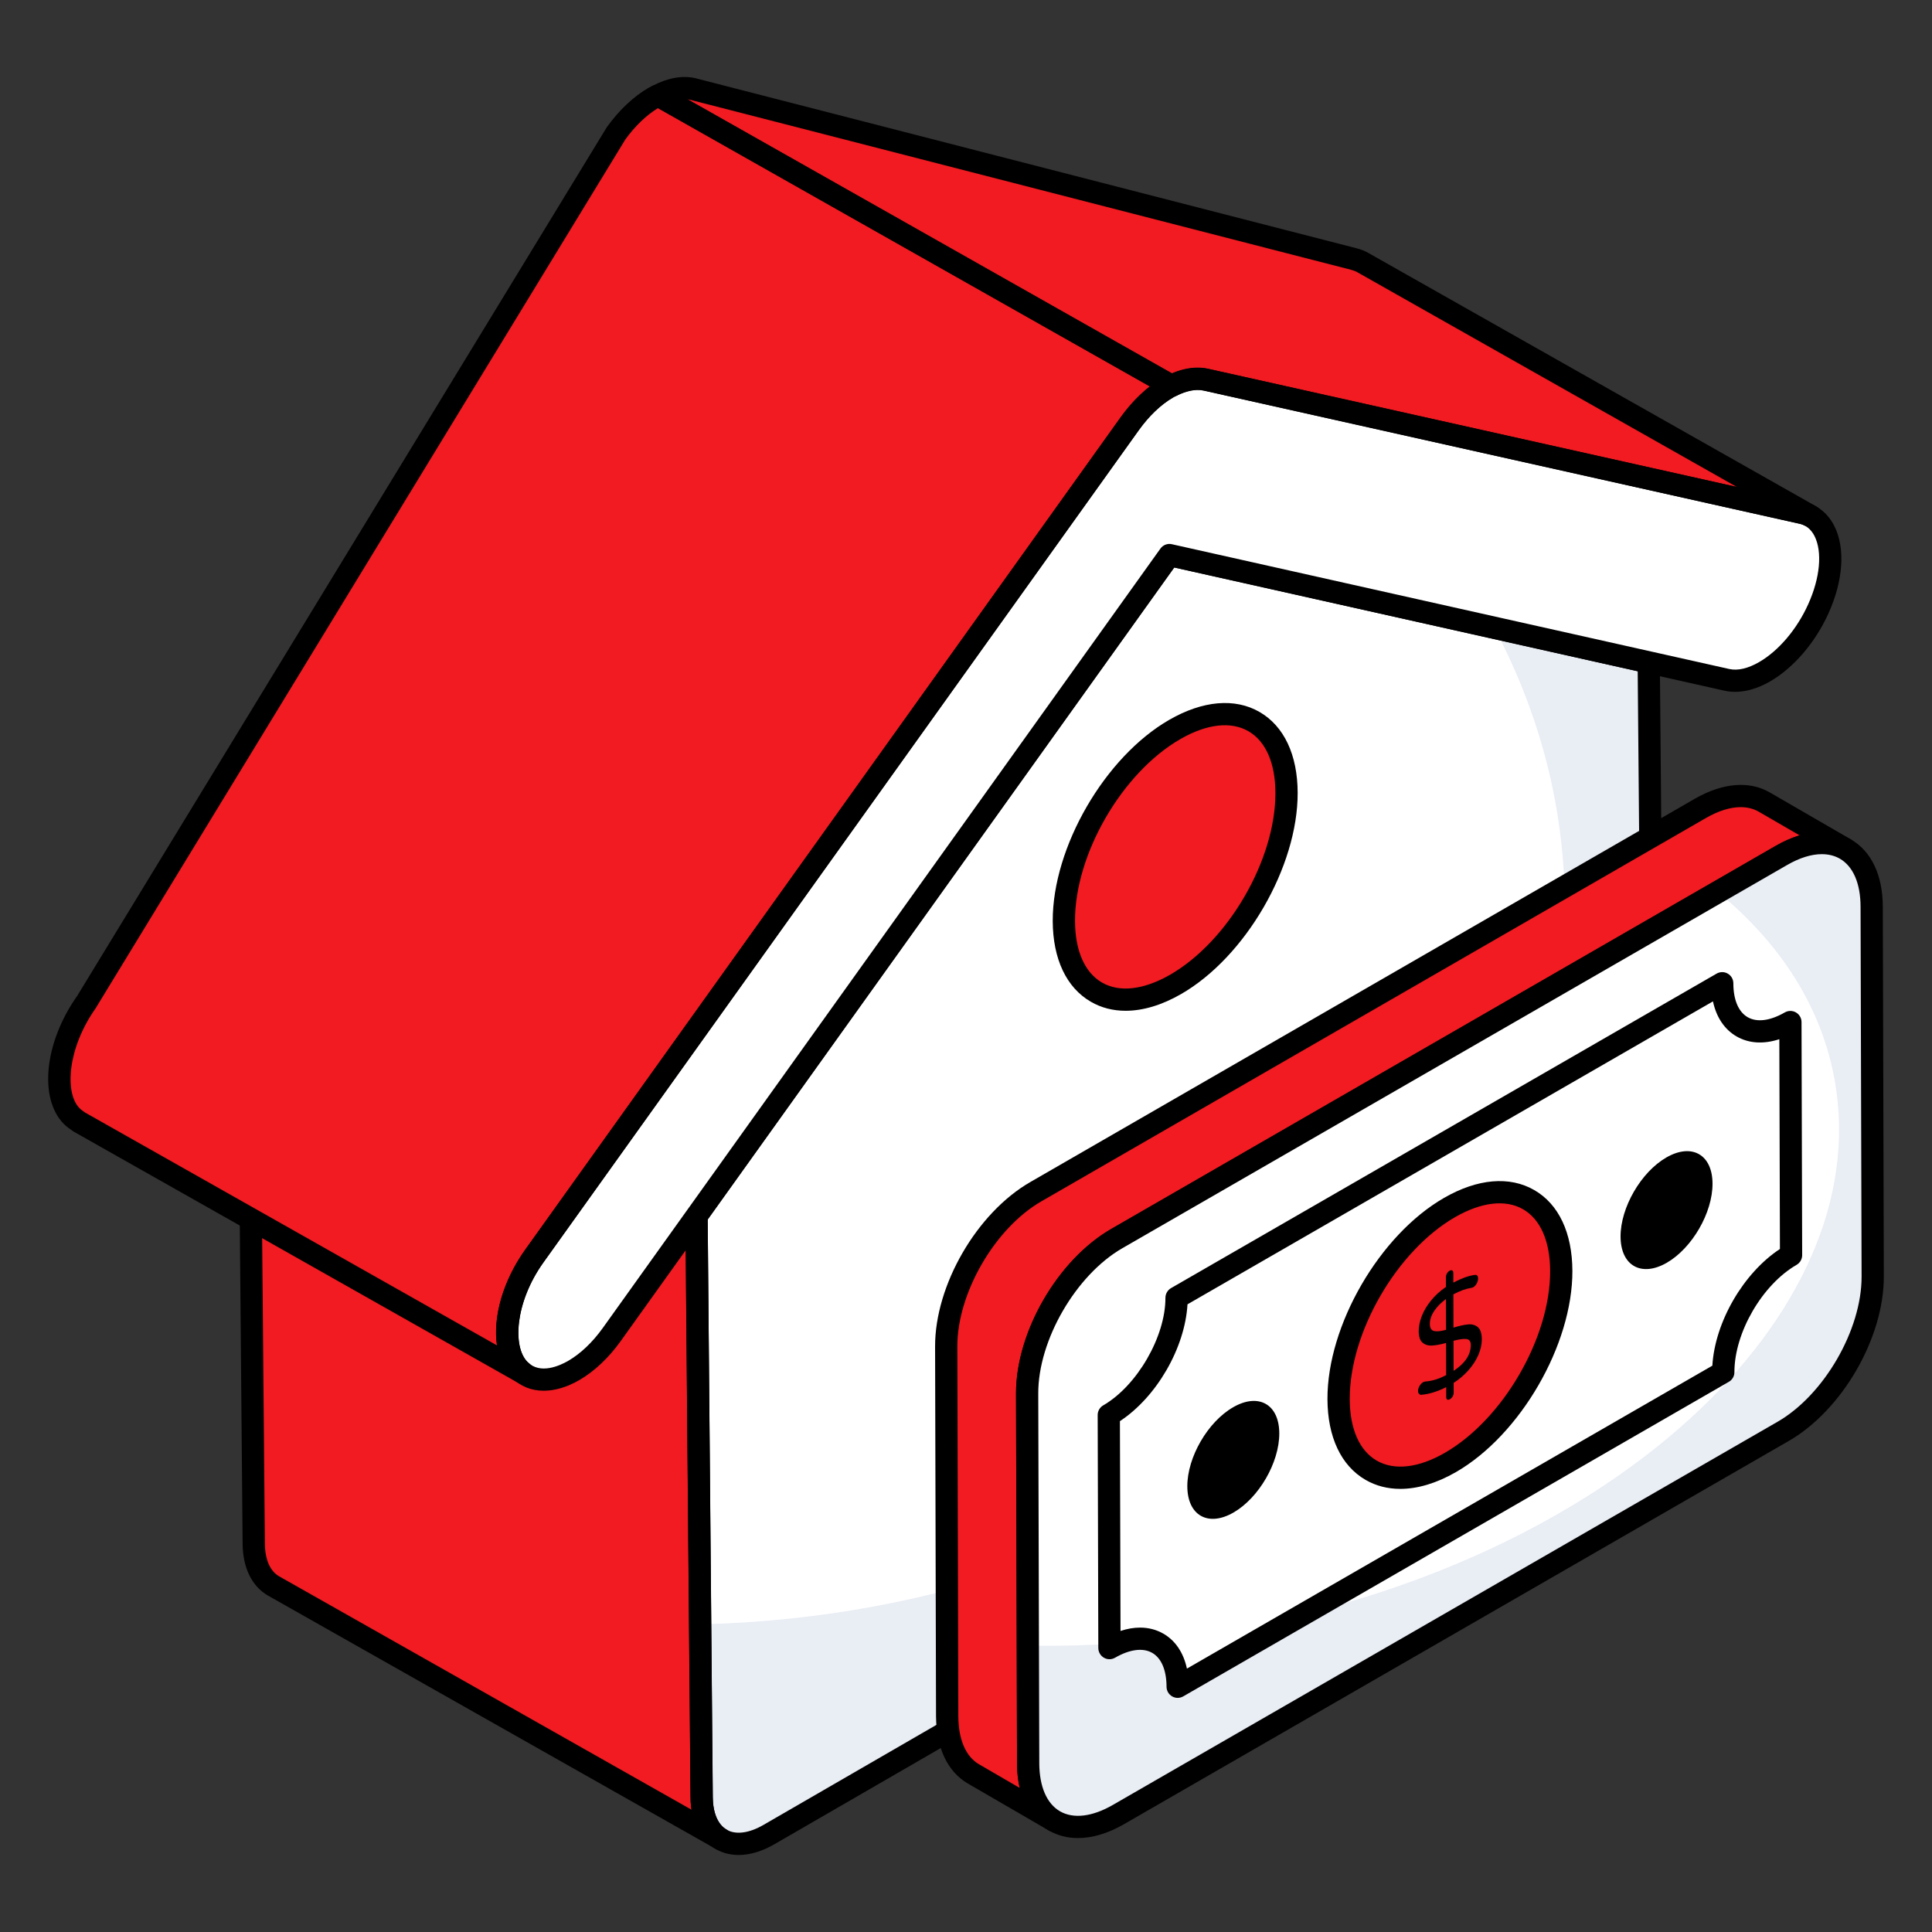 <svg width="45" height="45" viewBox="0 0 45 45" fill="none" xmlns="http://www.w3.org/2000/svg">
<rect x="0" y="0" width="45" height="45" fill="#333333" stroke="none"/>
<path d="M27.239 12.928L38.403 15.427L38.522 29.029C38.531 30.009 37.843 31.201 36.983 31.699L17.912 42.73C17.052 43.227 16.351 42.838 16.342 41.858L16.223 28.324L27.239 12.928Z" fill="white"/>
<path d="M38.519 29.026C38.533 30.01 37.842 31.202 36.981 31.703L17.913 42.732C17.052 43.225 16.352 42.839 16.339 41.862L16.308 37.834C27.525 37.574 36.502 30.127 36.448 21.05C36.435 18.766 35.853 16.598 34.803 14.62L38.401 15.425L38.519 29.026Z" fill="#E9EDF4"/>
<path d="M16.8 42.842L6.366 36.937C6.088 36.774 5.912 36.44 5.91 35.948L5.79 22.417L16.224 28.321L16.344 41.86C16.346 42.344 16.522 42.687 16.8 42.842Z" fill="#F11B21"/>
<path d="M16.8 43.1C16.757 43.1 16.714 43.09 16.674 43.067C16.67 43.066 16.668 43.064 16.665 43.062L6.238 37.162C5.861 36.941 5.654 36.511 5.651 35.949L5.531 22.419C5.53 22.327 5.579 22.241 5.658 22.194C5.739 22.147 5.837 22.146 5.917 22.192L16.352 28.096C16.432 28.142 16.482 28.227 16.483 28.319L16.603 41.857C16.605 42.223 16.721 42.497 16.921 42.612L16.928 42.616C17.051 42.686 17.096 42.844 17.026 42.968C16.978 43.053 16.89 43.1 16.8 43.1ZM6.053 22.863L6.169 35.945C6.171 36.318 6.287 36.59 6.497 36.713L16.107 42.152C16.093 42.06 16.085 41.962 16.085 41.861L15.967 28.473L6.053 22.863Z" fill="black"/>
<path d="M17.205 43.206C17.013 43.206 16.833 43.161 16.671 43.069C16.297 42.855 16.088 42.425 16.083 41.86L15.964 28.326C15.964 28.271 15.981 28.218 16.013 28.173L27.029 12.777C27.09 12.692 27.197 12.652 27.296 12.676L38.459 15.175C38.576 15.201 38.66 15.305 38.661 15.425L38.781 29.027C38.79 30.105 38.058 31.377 37.113 31.923L18.041 42.954C17.751 43.122 17.467 43.206 17.205 43.206ZM16.483 28.406L16.601 41.856C16.605 42.229 16.72 42.5 16.928 42.619C17.14 42.74 17.451 42.698 17.782 42.506L36.854 31.475C37.639 31.021 38.271 29.925 38.263 29.032L38.145 15.635L27.35 13.218L16.483 28.406Z" fill="black"/>
<path d="M27.196 9.035C27.507 8.855 27.82 8.782 28.088 8.843L41.966 11.945C42.665 12.099 42.841 13.098 42.355 14.174C42.06 14.831 41.586 15.365 41.104 15.645C40.799 15.821 40.49 15.896 40.221 15.835L38.403 15.427L27.239 12.928L16.223 28.324L14.251 31.08C13.981 31.457 13.671 31.743 13.363 31.921C12.883 32.198 12.409 32.215 12.105 31.907C11.605 31.407 11.761 30.216 12.445 29.256L26.313 9.87C26.575 9.502 26.885 9.215 27.196 9.035Z" fill="white"/>
<path d="M15.242 2.265C14.927 2.447 14.62 2.73 14.354 3.099L2.009 23.345C1.327 24.31 1.176 25.498 1.669 25.995C1.725 26.05 1.78 26.088 1.836 26.127L12.182 31.978C12.159 31.954 12.135 31.931 12.103 31.908C11.602 31.411 11.761 30.214 12.443 29.258L26.311 9.872C26.578 9.503 26.884 9.213 27.192 9.031C27.223 9.014 27.254 9.002 27.285 8.987L15.328 2.223C15.3 2.237 15.271 2.249 15.242 2.265Z" fill="#F11B21"/>
<path d="M11.485 26.979C12.577 26.973 13.554 26.802 14.431 26.488L12.446 29.258C11.762 30.216 11.603 31.412 12.106 31.905C12.136 31.927 12.159 31.957 12.182 31.98L1.837 26.125C1.784 26.087 1.731 26.05 1.67 25.99C1.182 25.497 1.334 24.309 2.01 23.343L2.048 23.283C4.846 26.047 7.316 27.003 11.485 26.979Z" fill="#F11B21"/>
<path d="M27.29 8.988C27.26 9.003 27.23 9.01 27.192 9.033C26.89 9.215 26.581 9.503 26.318 9.872L20.716 17.697C21.448 14.567 21.662 11.012 21.642 7.645C21.639 6.991 21.597 6.353 21.517 5.722L27.29 8.988Z" fill="#F11B21"/>
<path d="M28.092 8.846L41.967 11.945C42.046 11.96 42.109 11.991 42.181 12.022L31.747 6.118C31.683 6.079 31.612 6.056 31.533 6.033L16.134 2.073C15.89 2.018 15.608 2.077 15.329 2.223L27.285 8.987C27.569 8.849 27.849 8.791 28.092 8.846Z" fill="#F11B21"/>
<path d="M12.665 32.393C12.378 32.393 12.12 32.291 11.921 32.089C11.329 31.496 11.466 30.185 12.235 29.106L26.103 9.719C26.381 9.329 26.714 9.015 27.066 8.811C27.445 8.592 27.818 8.516 28.146 8.59L42.023 11.692C42.333 11.761 42.577 11.956 42.727 12.256C42.984 12.767 42.933 13.524 42.591 14.281C42.287 14.959 41.779 15.553 41.233 15.869C40.86 16.085 40.488 16.16 40.164 16.087L27.35 13.218L14.461 31.231C14.18 31.625 13.845 31.941 13.493 32.145C13.207 32.31 12.923 32.393 12.665 32.393ZM27.326 9.259C27.037 9.426 26.759 9.689 26.524 10.02L12.656 29.407C11.998 30.33 11.934 31.369 12.288 31.724C12.583 32.023 13.047 31.805 13.234 31.697C13.522 31.53 13.801 31.265 14.041 30.93L27.029 12.777C27.09 12.692 27.197 12.652 27.296 12.676L40.277 15.582C40.477 15.627 40.715 15.57 40.974 15.421C41.429 15.157 41.858 14.652 42.119 14.068C42.393 13.461 42.449 12.856 42.265 12.488C42.185 12.33 42.066 12.232 41.911 12.198L28.032 9.095C27.834 9.049 27.585 9.109 27.326 9.259Z" fill="black"/>
<path d="M12.183 32.236C12.139 32.236 12.095 32.226 12.055 32.203L1.708 26.353C1.619 26.291 1.554 26.245 1.488 26.18C0.898 25.585 1.035 24.275 1.798 23.196L14.133 2.964C14.425 2.558 14.76 2.245 15.113 2.041C15.125 2.035 15.18 2.007 15.187 2.004C15.262 1.968 15.384 1.956 15.457 1.997L27.413 8.762C27.496 8.809 27.547 8.899 27.543 8.995C27.541 9.091 27.485 9.177 27.399 9.22L27.237 9.072L27.227 9.09L27.323 9.254C27.044 9.419 26.766 9.685 26.522 10.024L12.654 29.408C11.994 30.334 11.931 31.371 12.286 31.724C12.301 31.731 12.334 31.763 12.366 31.795C12.457 31.886 12.467 32.032 12.389 32.135C12.338 32.201 12.261 32.236 12.183 32.236ZM15.325 2.518C15.052 2.685 14.79 2.938 14.564 3.25L2.23 23.48C1.567 24.42 1.502 25.459 1.853 25.813C1.894 25.853 1.938 25.883 1.981 25.913L11.579 31.339C11.477 30.683 11.709 29.842 12.233 29.107L26.101 9.721C26.309 9.434 26.541 9.189 26.782 9L15.325 2.518ZM15.242 2.265L15.274 2.32L15.283 2.303L15.242 2.265Z" fill="black"/>
<path d="M42.181 12.281C42.147 12.281 42.112 12.274 42.078 12.26C41.995 12.223 41.958 12.207 41.919 12.2L28.036 9.098C28.035 9.098 28.035 9.098 28.034 9.098C27.861 9.058 27.641 9.101 27.398 9.22C27.322 9.257 27.232 9.254 27.157 9.213L15.201 2.448C15.119 2.401 15.069 2.313 15.07 2.218C15.072 2.123 15.125 2.037 15.21 1.993C15.555 1.813 15.894 1.753 16.192 1.82L31.598 5.783C31.69 5.809 31.788 5.84 31.881 5.897L42.308 11.797C42.428 11.864 42.474 12.014 42.413 12.137C42.368 12.228 42.276 12.281 42.181 12.281ZM28.149 8.594L40.454 11.342L31.619 6.343C31.577 6.317 31.529 6.301 31.462 6.282L16.07 2.323C16.053 2.32 16.035 2.317 16.017 2.314L27.299 8.698C27.603 8.573 27.893 8.536 28.149 8.594Z" fill="black"/>
<path d="M42.984 19.776C42.605 19.557 42.078 19.588 41.494 19.922L26.013 28.847C24.853 29.515 23.921 31.132 23.926 32.459L23.948 41.072C23.948 41.731 24.184 42.194 24.559 42.413L22.672 41.317C22.298 41.099 22.066 40.636 22.061 39.977L22.039 31.363C22.035 30.036 22.967 28.424 24.127 27.756L39.607 18.827C40.192 18.493 40.718 18.462 41.097 18.684L42.984 19.776Z" fill="#F11B21"/>
<path d="M24.559 42.672C24.515 42.672 24.47 42.66 24.429 42.636L22.542 41.541C22.07 41.266 21.808 40.711 21.802 39.978L21.78 31.364C21.776 29.934 22.75 28.251 23.998 27.532L39.478 18.603C40.13 18.23 40.75 18.181 41.228 18.461L43.113 19.552C43.237 19.623 43.279 19.781 43.208 19.905C43.136 20.029 42.978 20.07 42.854 20C42.542 19.819 42.105 19.872 41.622 20.147L26.143 29.072C25.059 29.696 24.18 31.215 24.185 32.458L24.207 41.072C24.207 41.611 24.378 42.007 24.689 42.188L24.689 42.189C24.813 42.261 24.855 42.419 24.783 42.543C24.735 42.625 24.648 42.672 24.559 42.672ZM40.544 18.8C40.303 18.8 40.028 18.884 39.736 19.052L24.256 27.981C23.172 28.605 22.294 30.122 22.298 31.363L22.321 39.976C22.324 40.517 22.495 40.915 22.803 41.093L23.75 41.644C23.71 41.468 23.689 41.277 23.689 41.072L23.666 32.46C23.662 31.027 24.636 29.342 25.884 28.623L41.365 19.698C41.552 19.591 41.737 19.511 41.916 19.457L40.968 18.908C40.844 18.836 40.702 18.8 40.544 18.8Z" fill="black"/>
<path d="M41.495 19.924C42.651 19.257 43.591 19.792 43.595 21.118L43.62 29.731C43.623 31.058 42.69 32.672 41.533 33.339L26.051 42.265C24.892 42.933 23.952 42.398 23.948 41.071L23.924 32.459C23.92 31.132 24.854 29.517 26.013 28.849L41.495 19.924Z" fill="white"/>
<path d="M43.621 29.729C43.621 31.056 42.689 32.673 41.534 33.341L26.049 42.266C24.893 42.934 23.952 42.399 23.948 41.072L23.939 38.329C25.473 38.36 27.083 38.235 28.72 37.946C37.444 36.396 43.719 30.673 42.734 25.164C42.431 23.454 41.463 21.967 40.013 20.778L41.494 19.922C42.649 19.259 43.59 19.793 43.595 21.12L43.621 29.729Z" fill="#E9EDF4"/>
<path d="M25.108 42.812C24.863 42.812 24.635 42.754 24.432 42.637C23.955 42.363 23.692 41.807 23.689 41.072L23.665 32.459C23.661 31.029 24.635 29.345 25.883 28.625L41.366 19.699C42.011 19.328 42.63 19.275 43.111 19.552C43.588 19.827 43.852 20.383 43.854 21.118L43.878 29.73C43.882 31.161 42.909 32.845 41.663 33.563L26.18 42.489C25.807 42.704 25.442 42.812 25.108 42.812ZM42.433 19.895C42.191 19.895 41.916 19.98 41.625 20.148L26.142 29.073C25.058 29.698 24.179 31.217 24.183 32.458L24.207 41.071C24.209 41.613 24.381 42.01 24.69 42.189C25.003 42.369 25.441 42.317 25.921 42.04L41.404 33.115C42.486 32.491 43.364 30.973 43.36 29.732L43.336 21.119C43.335 20.576 43.163 20.179 42.853 20C42.73 19.93 42.589 19.895 42.433 19.895Z" fill="black"/>
<path d="M40.113 22.901C40.116 23.904 40.827 24.309 41.702 23.805L41.717 29.235C40.843 29.739 40.136 30.958 40.139 31.961L27.43 39.288C27.427 38.285 26.716 37.883 25.842 38.388L25.826 32.957C26.7 32.453 27.407 31.231 27.404 30.228L40.113 22.901Z" fill="white"/>
<path d="M27.43 39.547C27.385 39.547 27.341 39.535 27.301 39.512C27.221 39.466 27.172 39.381 27.171 39.289C27.17 38.903 27.052 38.622 26.838 38.499C26.621 38.374 26.312 38.415 25.971 38.612C25.89 38.658 25.792 38.658 25.713 38.612C25.633 38.566 25.583 38.48 25.582 38.388L25.567 32.958C25.567 32.865 25.617 32.779 25.697 32.733C26.485 32.278 27.148 31.131 27.145 30.229C27.145 30.136 27.195 30.05 27.275 30.003L39.984 22.677C40.065 22.631 40.163 22.631 40.242 22.677C40.323 22.723 40.372 22.808 40.373 22.901C40.373 23.287 40.492 23.568 40.706 23.692C40.925 23.818 41.231 23.777 41.572 23.581C41.653 23.535 41.751 23.535 41.83 23.581C41.911 23.627 41.96 23.712 41.961 23.804L41.976 29.235C41.976 29.327 41.927 29.413 41.847 29.46C41.046 29.921 40.395 31.043 40.398 31.961C40.398 32.053 40.349 32.139 40.268 32.185L27.56 39.512C27.519 39.535 27.475 39.547 27.43 39.547ZM26.554 37.91C26.75 37.91 26.933 37.957 27.097 38.051C27.378 38.213 27.566 38.495 27.646 38.865L39.884 31.809C39.944 30.794 40.604 29.654 41.458 29.091L41.444 24.205C41.077 24.325 40.733 24.304 40.449 24.141C40.166 23.978 39.978 23.695 39.898 23.324L27.659 30.38C27.6 31.396 26.941 32.538 26.085 33.101L26.099 37.988C26.256 37.936 26.408 37.91 26.554 37.91Z" fill="black"/>
<path d="M33.764 28.125C35.197 27.3 36.36 27.962 36.365 29.602C36.37 31.241 35.214 33.24 33.781 34.065C32.348 34.889 31.183 34.226 31.178 32.587C31.174 30.947 32.331 28.949 33.764 28.125Z" fill="#F11B21"/>
<path d="M34.815 27.777C35.544 28.67 35.755 30.008 35.259 31.26C34.584 32.969 32.838 33.898 31.297 33.399C31.628 34.42 32.614 34.735 33.78 34.065C35.213 33.241 36.368 31.242 36.366 29.602C36.363 28.391 35.727 27.713 34.815 27.777Z" fill="#F11B21"/>
<path d="M32.617 34.679C32.324 34.679 32.05 34.61 31.808 34.47C31.237 34.141 30.922 33.472 30.919 32.587C30.914 30.868 32.132 28.765 33.635 27.901C34.414 27.452 35.16 27.387 35.736 27.719C36.306 28.047 36.621 28.716 36.624 29.602C36.629 31.323 35.411 33.425 33.91 34.289C33.459 34.548 33.019 34.679 32.617 34.679ZM33.892 28.349C32.534 29.132 31.433 31.032 31.438 32.586C31.439 33.279 31.663 33.788 32.067 34.021C32.474 34.256 33.038 34.193 33.652 33.84C35.009 33.059 36.111 31.158 36.106 29.603C36.104 28.91 35.88 28.4 35.477 28.167C35.068 27.931 34.506 27.997 33.892 28.349Z" fill="black"/>
<path d="M34.422 30.912C34.482 30.963 34.514 31.058 34.514 31.199C34.514 31.315 34.487 31.435 34.434 31.559C34.38 31.683 34.303 31.802 34.204 31.915C34.104 32.028 33.989 32.126 33.858 32.21L33.859 32.441C33.859 32.469 33.851 32.497 33.835 32.525C33.819 32.553 33.797 32.575 33.771 32.59C33.746 32.604 33.726 32.607 33.71 32.599C33.694 32.591 33.686 32.571 33.685 32.541L33.685 32.309C33.48 32.412 33.288 32.472 33.109 32.487C33.087 32.49 33.068 32.483 33.053 32.466C33.037 32.45 33.029 32.428 33.029 32.4C33.029 32.363 33.04 32.324 33.062 32.285C33.084 32.245 33.112 32.215 33.146 32.195C33.164 32.184 33.183 32.179 33.2 32.178C33.354 32.167 33.515 32.118 33.684 32.029L33.682 31.28C33.553 31.315 33.444 31.336 33.356 31.34C33.267 31.346 33.193 31.323 33.134 31.273C33.075 31.224 33.046 31.135 33.045 31.006C33.045 30.894 33.069 30.776 33.117 30.652C33.165 30.529 33.237 30.408 33.333 30.29C33.428 30.172 33.543 30.067 33.678 29.977L33.678 29.748C33.678 29.721 33.685 29.692 33.701 29.663C33.717 29.634 33.738 29.613 33.762 29.599C33.787 29.585 33.808 29.582 33.825 29.592C33.842 29.602 33.851 29.621 33.851 29.649L33.851 29.874C34.037 29.776 34.202 29.716 34.347 29.696C34.4 29.687 34.427 29.715 34.427 29.781C34.427 29.816 34.417 29.853 34.396 29.893C34.375 29.934 34.348 29.963 34.313 29.983C34.302 29.99 34.287 29.994 34.268 29.997C34.139 30.018 34.001 30.068 33.852 30.148L33.854 30.923C33.992 30.881 34.105 30.856 34.195 30.848C34.285 30.839 34.361 30.861 34.422 30.912ZM33.857 31.93C34.125 31.754 34.258 31.554 34.258 31.327C34.257 31.243 34.223 31.196 34.156 31.189C34.089 31.18 33.989 31.194 33.855 31.229L33.857 31.93ZM33.681 30.974L33.679 30.257C33.565 30.34 33.474 30.432 33.406 30.533C33.338 30.634 33.304 30.735 33.304 30.835C33.304 30.93 33.337 30.986 33.4 31.002C33.464 31.017 33.558 31.008 33.681 30.974Z" fill="black"/>
<path d="M28.723 32.777C29.315 32.436 29.796 32.709 29.797 33.387C29.799 34.064 29.322 34.889 28.73 35.23C28.138 35.571 27.657 35.297 27.655 34.62C27.653 33.942 28.131 33.117 28.723 32.777Z" fill="black"/>
<path d="M38.814 26.959C39.406 26.619 39.886 26.892 39.888 27.57C39.89 28.247 39.413 29.072 38.821 29.413C38.229 29.753 37.748 29.48 37.746 28.802C37.744 28.125 38.222 27.3 38.814 26.959Z" fill="black"/>
<path d="M27.365 16.989C28.798 16.165 29.962 16.826 29.966 18.466C29.971 20.105 28.815 22.104 27.382 22.929C25.95 23.753 24.785 23.09 24.78 21.451C24.775 19.811 25.933 17.813 27.365 16.989Z" fill="#F11B21"/>
<path d="M28.416 16.641C29.146 17.534 29.356 18.872 28.861 20.124C28.185 21.834 26.439 22.762 24.898 22.263C25.23 23.285 26.216 23.599 27.382 22.929C28.814 22.105 29.97 20.106 29.968 18.466C29.965 17.255 29.328 16.577 28.416 16.641Z" fill="#F11B21"/>
<path d="M26.218 23.543C25.925 23.543 25.652 23.474 25.41 23.334C24.839 23.005 24.523 22.336 24.52 21.451C24.516 19.731 25.734 17.629 27.236 16.765C28.015 16.317 28.763 16.252 29.337 16.583C29.907 16.912 30.223 17.581 30.225 18.466C30.23 20.187 29.012 22.289 27.511 23.153C27.06 23.413 26.62 23.543 26.218 23.543ZM27.494 17.214C26.136 17.995 25.034 19.896 25.039 21.45C25.041 22.143 25.264 22.652 25.668 22.886C26.077 23.121 26.639 23.056 27.253 22.704C28.61 21.923 29.712 20.022 29.707 18.467C29.705 17.774 29.482 17.265 29.079 17.032C28.669 16.796 28.107 16.861 27.494 17.214Z" fill="black"/>
</svg>
